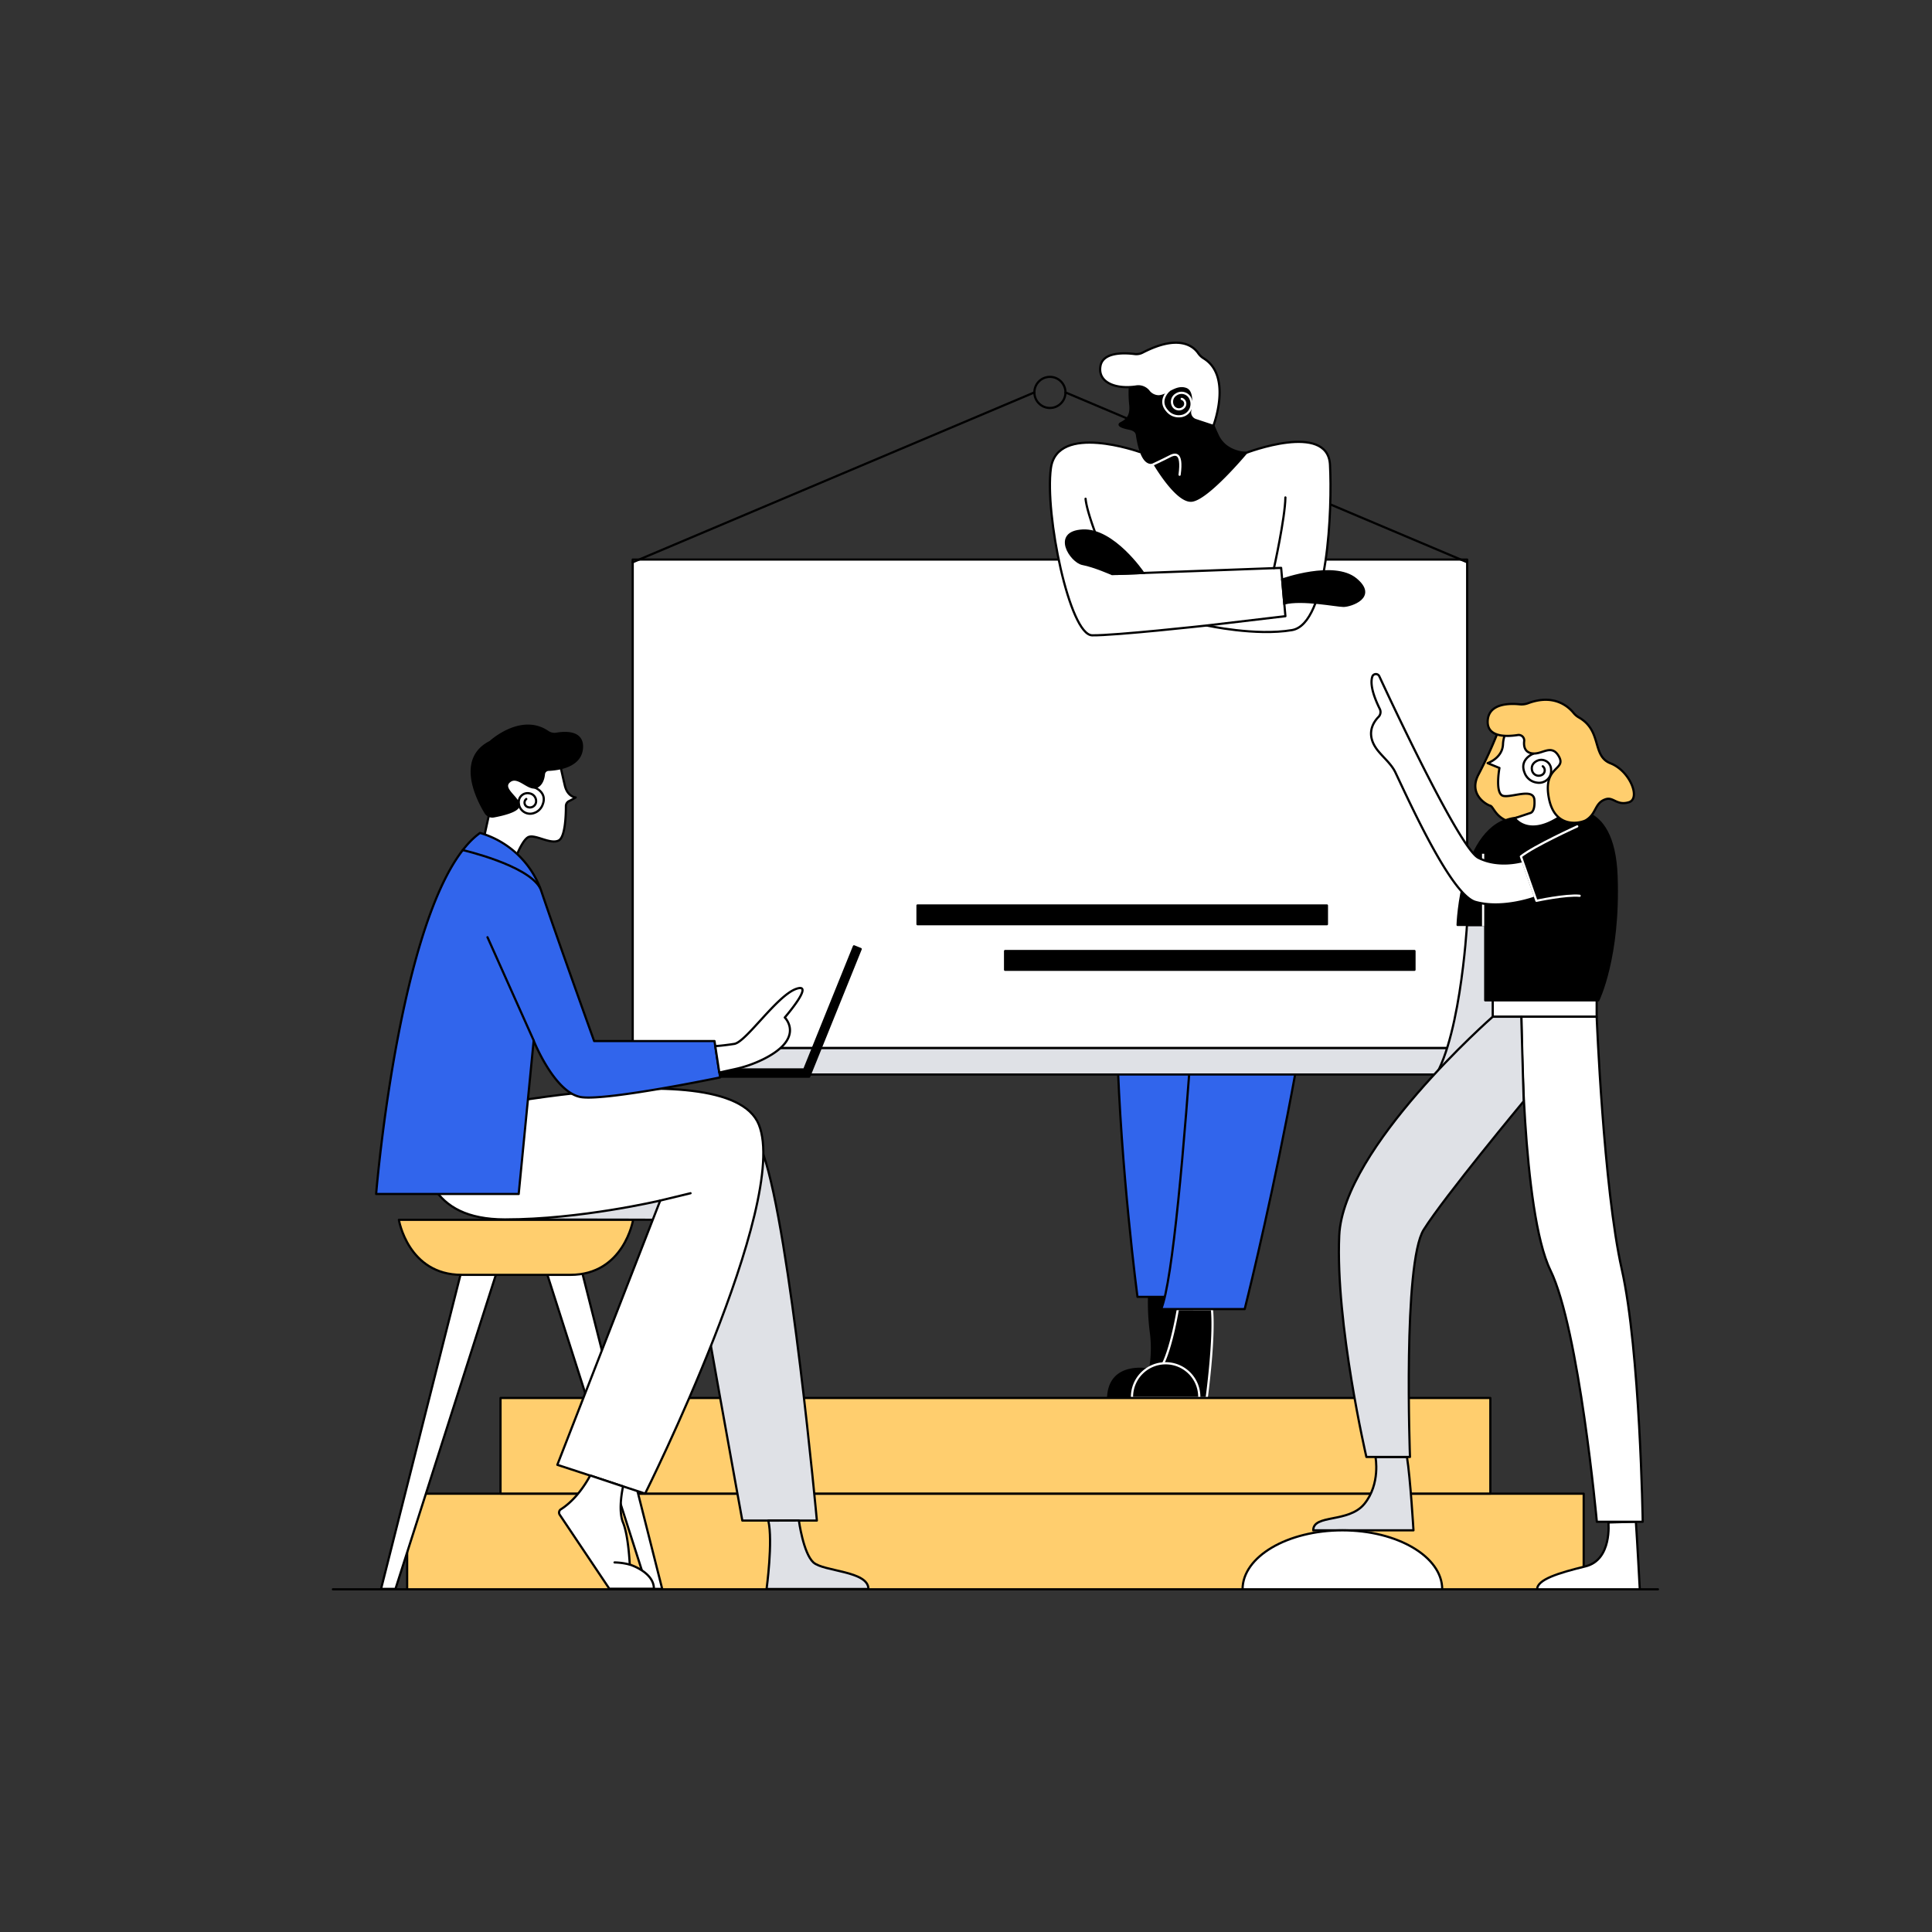 <svg id="图层_1" data-name="图层 1" xmlns="http://www.w3.org/2000/svg" viewBox="0 0 800 800"><rect x="0" y="0" width="800" height="800" fill="#333333" stroke="none"/><defs><style>.cls-1,.cls-3,.cls-4,.cls-5,.cls-6,.cls-7,.cls-9{stroke:#000;}.cls-1,.cls-2,.cls-3,.cls-4,.cls-5,.cls-6,.cls-7,.cls-8{stroke-linecap:round;stroke-linejoin:round;}.cls-1,.cls-10,.cls-2,.cls-3,.cls-4,.cls-5,.cls-6,.cls-7,.cls-8,.cls-9{stroke-width:0.91px;}.cls-10,.cls-2,.cls-8{stroke:#fff;}.cls-3{fill:#3165ec;}.cls-4{fill:#dfe1e6;}.cls-5{fill:#fff;}.cls-10,.cls-6,.cls-8{fill:none;}.cls-7{fill:#ffce6e;}.cls-10,.cls-9{stroke-miterlimit:9.15;}</style></defs><path class="cls-1" d="M475.8,537a96,96,0,0,0,.82,15.13,51,51,0,0,1-.42,15.05s-16.81-3.69-17.35,11.65h36.69L489.71,537Z"/><path class="cls-2" d="M487.73,542.07s-2.44,15.23-6.24,22.83a56,56,0,0,0-4.88,14h23.05s3.39-24.91,2.17-36.8Z"/><path class="cls-2" d="M496.59,578.87v-.07a13.93,13.93,0,1,0-27.85,0v.07Z"/><path class="cls-3" d="M473.81,317.66S461.15,382.4,462.59,433.3,471,537,471,537h19.38L516,317.66Z"/><path class="cls-3" d="M500.26,317.66s-9.9,201.26-19.44,224.41H515.4s35.32-139.59,35.74-224.41Z"/><rect class="cls-4" x="248.5" y="433.94" width="372.48" height="10.99"/><rect class="cls-5" x="261.99" y="231.7" width="345.53" height="202.22"/><circle class="cls-6" cx="434.75" cy="162.49" r="6.44"/><line class="cls-6" x1="261.99" y1="232.82" x2="428.31" y2="162.49"/><line class="cls-6" x1="607.52" y1="232.82" x2="441.19" y2="162.49"/><line class="cls-6" x1="137.85" y1="658.1" x2="686.52" y2="658.1"/><rect class="cls-7" x="168.59" y="618.5" width="487.18" height="39.6"/><rect class="cls-7" x="207.25" y="578.87" width="409.87" height="39.6"/><path class="cls-5" d="M499.71,259s-38.11,4.21-47.47,4.07-19.67-50.18-17.09-69.17,36.76-6.75,36.76-6.75l44.08.38s33.77-13,34.73,4.88S550,258.34,535,260.91,499.71,259,499.71,259Z"/><path class="cls-1" d="M468,157.84a48.35,48.35,0,0,0,0,9.49c.54,4.61-1.09,6.51-3.79,7.87-1.7.84.53,1.73,3.18,2.26,1.79.35,3.16,1,3.4,2.66.69,4.64,2.52,12.82,6.84,11.35,0,0,9.08,15.87,15.46,15.87S516,187.54,516,187.54s-8.27,0-11.66-7.06a81.88,81.88,0,0,1-5-13.29s.89-16.41-10-17.63S470.28,150.52,468,157.84Z"/><path class="cls-5" d="M473.16,146a5.63,5.63,0,0,1-3.38.59c-3.9-.49-13.09-1-14.11,5-1.16,6.75,6.23,9.71,14.88,8.43a5.48,5.48,0,0,1,5,1.89,5.35,5.35,0,0,0,4.27,2.19c3.84-.18,7.06-4.48,11.2-3.06,2.75.94,2.36,5.9,1.79,9.12a3.38,3.38,0,0,0,2.27,3.77l7.33,2.42s8-20.71-4.07-28a7.67,7.67,0,0,1-2.22-2.14C494.17,143.41,488.2,138.23,473.16,146Z"/><path class="cls-8" d="M484,161.73s-4.62,4-.72,8.37a6.16,6.16,0,0,0,5.23,2.26,5.1,5.1,0,0,0,4.57-6.92l-.05-.1a4,4,0,0,0-6-2,3.53,3.53,0,0,0-1.33,4.69,2.79,2.79,0,0,0,4.31.77,2.1,2.1,0,0,0-.68-3.63"/><path class="cls-8" d="M476.87,192.6s5.16-2.4,7.19-3.48c2.22-1.18,5.75-2.63,4.39,7.46"/><path class="cls-6" d="M499.71,259l32.55-3.85-1.77-20-67.75,2.5a3.3,3.3,0,0,1-3.15-2c-2.5-5.77-9.41-22.15-10.08-29.13"/><path class="cls-6" d="M527.52,235.25s4.6-20.73,4.74-29.27"/><path class="cls-9" d="M530.93,240s21.42-7.66,30.47-.2-2.17,11.08-5.07,11.08-17.21-2.93-24.53-1Z"/><path class="cls-9" d="M473.4,237.25S461.06,219,448.3,219.68s-4.88,12.93,0,13.85,12.21,4.19,12.21,4.19Z"/><path class="cls-7" d="M619.86,304.11a179.86,179.86,0,0,1-7.62,16.54c-4.34,8.14,3.07,12.48,4.88,13s2.72,9.18,18.09,7,0-41,0-41Z"/><path class="cls-4" d="M607.44,383s-3,52.67-16,66.55l31.74-29.38V383.05H607.44Z"/><path class="cls-1" d="M647.14,336.2s21-7.05,22.24,26.58-7.59,51.45-7.59,51.45H615V383H603.56s1.31-41.28,23.7-44.31S647.14,336.2,647.14,336.2Z"/><path class="cls-5" d="M625.79,299.86a13.35,13.35,0,0,0-3.44,8.49C622,314,616,316,616,316l4.89,2s-2,10.85,1.63,11.57,12.47-3.44,12.84,1.63-1.63,5.43-1.63,5.43l-6.51,2.17s5.24,7.77,17.72,0,2.35-35.63,2.35-35.63S636.46,293.16,625.79,299.86Z"/><path class="cls-7" d="M632.8,291.17a7.8,7.8,0,0,1-3.55.47c-3.91-.41-12.94-.55-13.23,6.94-.25,6.75,7.73,6.51,12.49,5.78a2.28,2.28,0,0,1,2.62,2.49c-.22,1.93.11,4.18,2.48,4.93,4.48,1.45,8.64-4.33,11.89,1.45s-6.69,3.8-4.16,17.18,13.64,10.26,15.36,9.22c4.52-2.72,3.47-7.13,8.15-8.68,3.25-1.09,4.51,2.72,9.58,1.26s.54-13-7.59-16.15c-7.8-3.06-3.31-13.49-13.11-19a8.08,8.08,0,0,1-2.28-2C649.35,292.55,643.45,287.23,632.8,291.17Z"/><rect class="cls-5" x="618.11" y="414.23" width="43.04" height="6.78"/><line class="cls-10" x1="614.13" y1="383.53" x2="614.13" y2="353.52"/><path class="cls-5" d="M630.51,356.54s-9.88,3-18.37-1.35c-7.65-3.9-35.49-63.27-41-75.16a1.56,1.56,0,0,0-2.9.16c-.68,2.06-.54,6,3.11,13.38a2.88,2.88,0,0,1-.54,3.29c-2.22,2.27-5.48,7.28-.36,13.83,2.38,3,5.73,5.7,7.37,9.18,7,14.84,23.48,50.88,33.15,53.59,11.36,3.18,24.79-1.88,24.79-1.88Z"/><path class="cls-8" d="M653.1,342.19s-17.9,8.12-23.33,12.46L636.21,373s12.1-2.62,17.89-2.08"/><path class="cls-5" d="M666,630.43s1.62,15.46-9.5,18.17-20,5.43-20,9.5H679s-1.07-20.16-1.62-28Z"/><path class="cls-4" d="M569.56,603.3s2.18,11.13-4.61,19.44c-6.55,8-21.17,4.16-21.17,10.94h41.51S584,612,582.59,603.3Z"/><path class="cls-6" d="M634.9,312.1s-5.84,2.2-3.65,7.75a6.27,6.27,0,0,0,5.13,4.21,5.09,5.09,0,0,0,5.32-2.48,5.18,5.18,0,0,0,.57-2.83,4.05,4.05,0,0,0-5-4c-1.4.38-3.33,1.62-2.93,4a2.83,2.83,0,0,0,3.85,2.26,2.14,2.14,0,0,0,.63-3.71"/><path class="cls-5" d="M630,421s.08,80.57,12,105,19.22,104.13,19.22,104.13h19s-1.09-70.8-8.68-104.56S661.15,421,661.15,421Z"/><path class="cls-4" d="M618.11,421s-61.93,54.26-63.56,90.6,11.24,91.69,11.24,91.69h18.05s-3-80.29,5.7-94.12S630.93,456,630.93,456l-1-35Z"/><path class="cls-4" d="M172.74,463.91S304.86,445.54,316.08,478s22.17,151.63,22.17,151.63H307.38s-17.2-94.22-21.94-124.51c0,0-42.94-.16-76.35-.16S172.74,463.91,172.74,463.91Z"/><polygon class="cls-5" points="240.29 523.83 225.37 523.83 268.23 657.92 274.2 657.92 240.29 523.83"/><path class="cls-5" d="M172.74,463.91s128.38-30.69,141.48,1.75-47.09,152.81-47.09,152.81l-36.35-11.92,42.61-109.43s-33,7.82-64.3,7.82S174.11,484,172.74,463.91Z"/><polygon class="cls-5" points="191.69 523.83 206.62 523.83 163.76 657.92 157.79 657.92 191.69 523.83"/><path class="cls-7" d="M221,505.1H165.16s3.79,22.79,26,22.79h45c22.25,0,26-22.79,26-22.79Z"/><path class="cls-5" d="M202.58,336.92c-.22-5.18.22-19.8,11.86-22,14.19-2.72,17.3.78,17.3.78s1,4.71,2.13,9.51,4.51,5,4.51,5-1.39.85-2.76,1.51a2.32,2.32,0,0,0-1.29,2.08c0,3.68-.26,12.86-3,14.23-3.42,1.72-9.48-2.53-12.38-1.48s-6.28,10.81-6.28,10.81l-13.92-3Z"/><path class="cls-1" d="M226.89,303.08a4.88,4.88,0,0,0,3.57.74c3.73-.63,11.15-1,10.49,6.15-.69,7.42-9.82,8.62-13.83,8.79a2,2,0,0,0-1.9,1.78c-.16,1.7-.78,4.16-2.89,5.26-3.37,1.76-7.77-5.28-11.43-2.2s4.4,7,3.81,10.11c-.43,2.23-6.8,3.7-10.25,4.34a3.3,3.3,0,0,1-3.42-1.54c-3.42-5.63-11.94-22.31,2-29.32C203,307.19,215.77,295.41,226.89,303.08Z"/><path class="cls-6" d="M221.35,326.07s5.3,1.91,3.41,6.94a5.7,5.7,0,0,1-3.73,3.68,4.69,4.69,0,0,1-6.22-4.4v-.1a3.65,3.65,0,0,1,4.46-3.67,3.25,3.25,0,0,1,2.7,3.57,2.56,2.56,0,0,1-3.43,2.1,1.93,1.93,0,0,1-.62-3.34"/><polygon class="cls-1" points="333.02 442.82 353.61 391.85 356.4 392.97 335.05 445.83 334.91 445.77 334.91 445.83 270.18 445.83 270.18 442.82 333.02 442.82"/><path class="cls-3" d="M198.78,344.9a38.11,38.11,0,0,1,25.55,24.63c6.85,20.32,21.69,61.55,21.69,61.55h49.83l2.35,15.05s-46,9.58-57.22,8.21-20-23.45-20-23.45l-6.2,63.51H155.75S166,368.35,198.78,344.9Z"/><line class="cls-6" x1="221.01" y1="430.88" x2="201.86" y2="388.09"/><path class="cls-6" d="M191.61,352s26.67,6.13,32,15.62"/><path class="cls-5" d="M296.18,433.17s3-.15,7.88-.92,17.59-19.94,25.6-22.77-4.7,11.84-4.7,11.84,8.68,8.51-8.88,17.27a51.1,51.1,0,0,1-12,4.16l-6.24,1.37Z"/><line class="cls-6" x1="273.38" y1="497.12" x2="285.94" y2="494.09"/><path class="cls-5" d="M258,615.5s-2.24,9.59,0,15,2.77,17.36,2.77,17.36,10,3.07,10,10H252.31l-20.54-30.64a1.61,1.61,0,0,1,.49-2.26c2.43-1.52,7.48-5.44,12.15-14Z"/><path class="cls-5" d="M260.81,647.88a26.36,26.36,0,0,0-6.33-.91"/><path class="cls-4" d="M330.8,629.61s1.81,13.52,6,17.35,22.79,3.45,22.79,11H317.42s2.71-19.81.72-28.31Z"/><path class="cls-5" d="M555.86,633.68c-22.84,0-41.34,10.94-41.34,24.42h82.67C597.19,644.62,578.68,633.68,555.86,633.68Z"/><rect class="cls-1" x="379.92" y="374.93" width="169.53" height="7.77"/><rect class="cls-1" x="416.18" y="393.8" width="169.53" height="7.77"/></svg>
